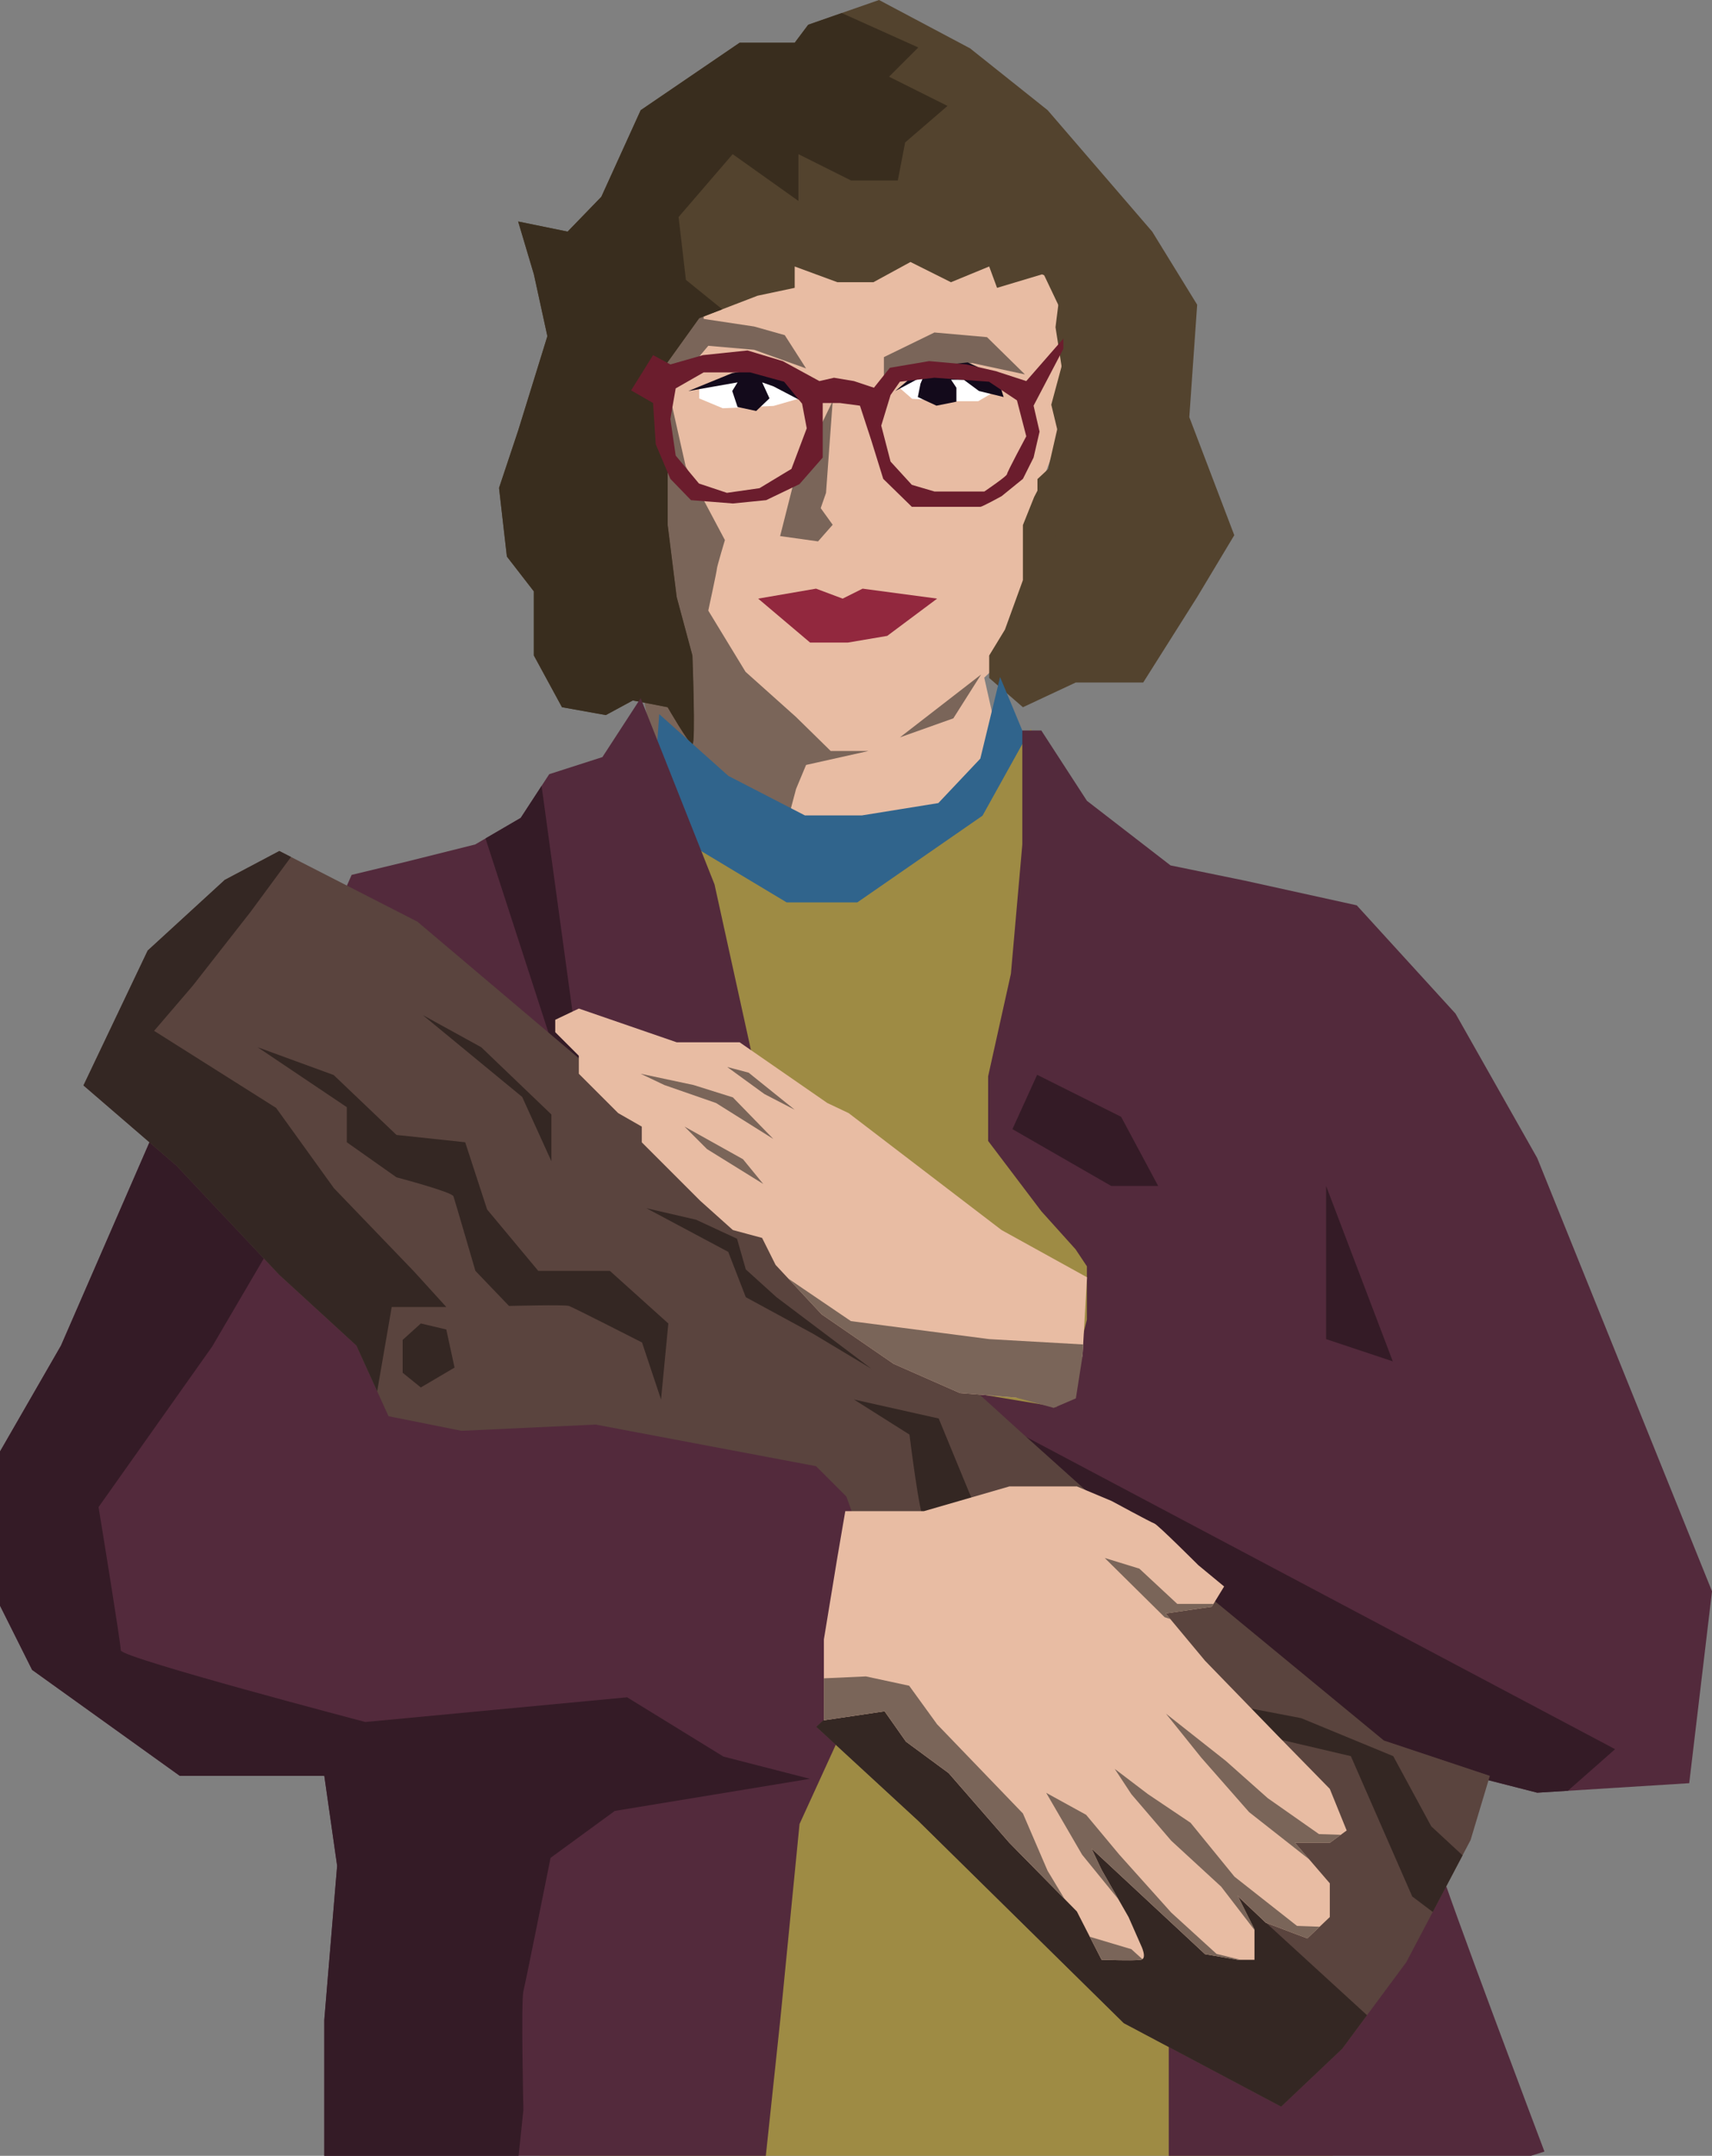 <svg xmlns="http://www.w3.org/2000/svg" width="653.574" height="822.907" viewBox="0 0 653.574 822.907">
  <rect x="0" y="0" width="653.574" height="822.907" fill="#808080" stroke="none"/>
  <g id="The_Log_Lady" data-name="The Log Lady" transform="translate(-81.165 -144.094)">
    <g id="Head">
      <path id="Vereinigungsmenge_1" data-name="Vereinigungsmenge 1" d="M-3469.566,2425.933l33.116-62.666-3.377-2.251-17.915-46.2v-43.375L-3470,2213.918l45.261-44.318,88.635-6.6,27.345,37.716,6.6,13.2v50.918l-12.258,32.06v17.916l-14.145,41.489-3.22,3.042,5.83,25.972-26.837,56.576-47.872,16.682Z" transform="translate(3788.687 -1956.577)" fill="#e8bca3"/>
      <path id="Pfad_33" data-name="Pfad 33" d="M3819.8-1910.373v13.2l19.279,2.9,11.682,3.3,8.127,12.7-19.809-7.111-17.523-1.524-14.983,17.777,6.349,28.189,14.984,28.189s-3.048,10.158-3.048,10.92-3.3,16-3.3,16l14.222,23.364,19.3,17.269,13.206,12.952h14.476l-23.872,5.333-3.81,9.142-3.047,11.428-51.3-25.9-17.777-93.457,14.476-106.662Z" transform="translate(-3470 2163)" fill="#7a6559"/>
      <path id="Pfad_34" data-name="Pfad 34" d="M3888.6-1882.591l19.3-9.4,20.063,1.778,14.476,14.222-20.062-4.317-23.618,1.524-10.158,5.333Z" transform="translate(-3470 2163)" fill="#7a6559"/>
      <path id="Pfad_35" data-name="Pfad 35" d="M3869.05-1865.829l-2.54,35.046-2.032,5.841,4.571,6.349-5.587,6.349-14.476-2.032,5.333-21.079Z" transform="translate(-3470 2163)" fill="#7a6559"/>
      <path id="Pfad_46" data-name="Pfad 46" d="M3819.74-1871.175l12.923-3.456h9.768l9.016,4.658,4.959,3.156-9.918,2.855-19.385.9-9.016-3.757v-4.358Z" transform="translate(-3470 2163)" fill="#fff"/>
      <path id="Pfad_47" data-name="Pfad 47" d="M3894.725-1870.724l4.658,4.057,14.125.9h11.12l6.161-3.607-8.716-7.363-8.565-1.5-11.571,2.855Z" transform="translate(-3470 2163)" fill="#fff"/>
      <path id="Pfad_37" data-name="Pfad 37" d="M3892.923-1869.639l10.92-9.142,16.761-1.778,11.174,5.079,2.54,8.127-9.4-2.286-5.841-4.317h-4.825l2.032,3.047v5.333l-7.619,1.524-7.111-3.3,1.016-5.079,1.27-3.047Z" transform="translate(-3470 2163)" fill="#130a1b"/>
      <path id="Pfad_38" data-name="Pfad 38" d="M3813.942-1869.639l16.761-6.857s11.936-2.032,13.206-2.032,10.158,5.587,10.158,5.587l4.063,7.619-11.682-6.1-4.317-1.524,2.793,6.095-5.079,4.825-7.111-1.524-2.032-6.1,2.032-3.3Z" transform="translate(-3470 2163)" fill="#130a1b"/>
      <path id="Pfad_39" data-name="Pfad 39" d="M3840.607-1790.4l22.094-3.809,10.158,3.809,7.619-3.809,28.443,3.809-19.047,14.222-14.983,2.54h-14.476Z" transform="translate(-3470 2163)" fill="#92283e"/>
      <path id="Pfad_43" data-name="Pfad 43" d="M3818.066-1897.445l22.318-8.584,14.163-3v-8.155l16.309,6.009h13.734l14.163-7.725,15.451,7.725,14.593-6.009,3,8.155,17.168-5.15,7.3,3-2.146,17.168,3.863,24.893-6.867,30.043-5.15,9.871-4.292,10.73v21.03l-6.867,18.884-6.009,9.871v8.584l12.876,11.159,20.172-9.442H3987.6l20.6-32.618,14.163-23.605-17.168-45.065,3-42.919-17.167-27.9-39.915-46.352-29.614-23.605-34.764-18.455-27.039,9.442-5.15,6.867h-21.03l-37.769,25.751-15.022,33.047-12.876,13.3-18.884-3.863,6.009,20.172,5.15,23.605-11.159,36.052-7.3,21.889,3,26.181,10.3,13.3v24.464l10.73,19.743,16.739,3,10.3-5.579,13.3,2.575s8.155,14.163,9.442,14.163,0-33.906,0-33.906l-6.009-22.318-3.433-27.468v-22.747L3803.9-1877.7Z" transform="translate(-3470 2163)" fill="#53432e"/>
      <path id="Schnittmenge_2" data-name="Schnittmenge 2" d="M-3380.353,2446.65l-13.3-2.575-10.3,5.58-16.738-3.005-10.73-19.742v-24.464l-10.3-13.3-3-26.181,7.3-21.888,11.158-36.052-5.15-23.605-6.008-20.172,18.884,3.863,12.875-13.305,15.022-33.047,37.769-25.752h21.03l5.151-6.867,12.788-4.466,29.227,13.136-11.159,11.159,22.318,11.158-16.18,13.949-2.79,14.507h-17.854l-20.086-10.044v17.855l-25.107-17.855-20.644,23.992,2.79,23.991,13.887,11.242-8.821,3.393-14.163,19.742,2.146,36.481v22.747l3.434,27.468,6.009,22.318s1.287,33.906,0,33.906S-3380.353,2446.65-3380.353,2446.65Z" transform="translate(3716.403 -2032.596)" fill="#392d1e"/>
      <path id="Ausschluss_2" data-name="Ausschluss 2" d="M-3336.673,2233.094h-26.159l-10.92-10.668-4.571-14.729-4.317-13.2-7.617-1.017h-6.6V2214.3l-8.888,10.157-12.7,6.095-12.7,1.271-16-1.271-7.873-8.127-5.586-13.2-1.016-15.746-8.38-4.825,8.38-13.459,6.6,3.555,12.445-3.555,17.013-1.777,13.46,4.063,13.968,7.62,5.587-1.271,7.619,1.271,7.619,2.538,6.094-7.617,14.983-2.541,14.223,1.27,11.173,2.541,11.683,3.81,19.3-22.1-16.507,31.492,2.285,9.9-2.285,9.905-4.063,8.125-8.127,6.6C-3328.619,2229.07-3335.923,2233.094-3336.673,2233.094Zm-105.646-51.3-10.667,6.1-2.031,11.682,2.031,13.967,8.888,10.667,10.667,3.556,12.443-1.779,12.191-7.365,5.84-15.492-1.777-9.4-6.858-8.38-12.952-3.557Zm88.123,2.032-13.205,1.524-3.556,5.08-3.555,11.682,3.555,13.713,8.127,8.888,8.635,2.54h19.047c.086-.058,8.635-5.854,8.635-6.6s7.291-14.339,7.365-14.476l-3.555-13.714-10.667-7.111-20.824-1.524Z" transform="translate(3792.102 -1895.543)" fill="#6b1d2d"/>
      <path id="Pfad_48" data-name="Pfad 48" d="M424.725,425.557l30.982-23.992-10.6,16.738Z" fill="#7a6559"/>
      <path id="Pfad_150" data-name="Pfad 150" d="M477.224,243.769l9.9,20.8v16.837l-4.622,17.168,4.622,19.149-9.9,9.244v22.45l15.847-1.651,15.517-57.776-5.282-49.522-26.082,1.651Z" fill="#53432e"/>
    </g>
    <g id="Body">
      <path id="Pfad_60" data-name="Pfad 60" d="M3802.831-1746.3l26.4,23.573,29.231,15.087h21.687l29.231-4.715,16.03-16.973,7.543-31.117s22.63,53.747,22.63,56.576-52.8,96.179-52.8,96.179l-106.551-44.318Z" transform="translate(-3470 2163)" fill="#30648c"/>
      <path id="Differenzmenge_4" data-name="Differenzmenge 4" d="M-2994,2804.648h-302.85l39.172-511.55,55.161,33.1h26.969l47.806-33.1,18.387-33.1,71.1,142.194c.07.669,7.206,69.248,16.37,154.418,8.258,76.745,19.8,182.074,27.888,248.035Z" transform="translate(3584 -1837.647)" fill="#9e8b44"/>
      <path id="Pfad_55" data-name="Pfad 55" d="M3941.444-1740.067v43.52l-4.352,49.322-8.7,39.168v24.661l20.309,26.837,13.056,14.507,4.352,6.528v20.309l-4.352,17.408-7.253,15.957-17.408-2.9-17.408-2.9-21.76,9.429,208.9,135.637,31.189,7.979,58.026-3.627,8.7-73.258-66.73-165.375-31.189-55.125-37.717-41.344-42.794-9.429-28.288-5.8-31.915-24.661-17.408-26.837Z" transform="translate(-3470 2163)" fill="#532a3c"/>
      <path id="Pfad_56" data-name="Pfad 56" d="M3795.752-1752.4l-14.606,22.485-20.309,6.528-10.88,16.683-17.408,10.155-26.112,6.528-21.035,5.077-7.979,18.133,42.069,31.189,23.936,21.76,118.954,107.349-38.442-174.8Z" transform="translate(-3470 2163)" fill="#532a3c"/>
      <path id="Differenzmenge_6" data-name="Differenzmenge 6" d="M-3194.647,2673.486h-168.547v-51.871l4.9-58.839-4.9-34.323h-55.161L-3474.742,2488-3487,2463.485v-58.838l23.291-40.452L-3418.355,2260l139.309,125.486,20.713-14.859,94.422,15.517-9.744,24.453,16.4,6.307-4.9,34.323v52.709l-19.613,42.9-7.355,74.775-5.518,51.871Z" transform="translate(3568.165 -1706.486)" fill="#532a3c"/>
      <path id="Differenzmenge_7" data-name="Differenzmenge 7" d="M-2918.363,2371.937h-138.28v-94.775L-2953.674,2260c2.406,9.622,40.071,109.317,40.451,110.323l-5.14,1.614Z" transform="translate(3584 -1404.937)" fill="#532a3c"/>
      <path id="Differenzmenge_5" data-name="Differenzmenge 5" d="M-3289.022,2673.485h-74.171v-51.872l4.9-58.838-4.9-34.323h-55.161L-3474.741,2488-3487,2463.484v-58.838l23.29-40.451L-3418.355,2260l48.2,43.417L-3406,2364.571l-43.376,61.291.012.073c.867,5.309,8.475,51.946,8.475,54.616,0,1.461,25.382,8.818,46.675,14.733,23.052,6.4,46.441,12.55,46.675,12.612l99.951-9.429,36.774,22.631,33,8.486-74.492,12.258-24.516,17.916-.047.239c-1.574,7.863-9.469,47.262-10.324,50.679-.928,3.712-.01,44.846,0,45.261l-1.828,17.548Z" transform="translate(3568.165 -1706.485)" fill="#341b26"/>
      <path id="Schnittmenge_5" data-name="Schnittmenge 5" d="M-3374.8,2327.888l-36.115-111.351,13.443-7.842,7.967-12.215,18.454,134.792Z" transform="translate(3677.424 -1752.398)" fill="#341b26"/>
      <path id="Pfad_63" data-name="Pfad 63" d="M3947.1-1608.636l32.06,16.03,14.144,26.4h-17.916l-37.717-21.687Z" transform="translate(-3470 2163)" fill="#341b26"/>
      <path id="Pfad_64" data-name="Pfad 64" d="M4057.421-1566.2v58.462l25.459,8.486Z" transform="translate(-3470 2163)" fill="#341b26"/>
      <path id="Vereinigungsmenge_3" data-name="Vereinigungsmenge 3" d="M-3351.328,2241.839s1-.042,2.6-.1L-3470,2163h31.118l234.789,124.466-18.022,15.878-11.713.732-24.95-6.383-.439,4.562-30.044,14.2Z" transform="translate(3901.836 -1475.683)" fill="#341b26"/>
    </g>
    <g id="The_Log" data-name="The Log">
      <path id="Differenzmenge_2" data-name="Differenzmenge 2" d="M-3012.775,2642.291h0l-60.065-31.871-78.451-77.226-38.943-35.888,11.492-10.642,6.438-59.228-6.438-18.026-11.587-11.588-84.121-15.88-51.215,2.377-27.884-5.577-12.258-26.968-29.419-26.968-39.226-41.677L-3470,2252.484l24.516-51.485,29.419-26.968,20.839-11.032,52.709,26.968,95.613,80.9,68.645,53.935,66.193,60.064,47.806,42.9,90.71,74.774,40.451,13.484-7.355,24.516-24.516,46.581-24.516,33.1-23.29,22.065Z" transform="translate(3583.028 -1694.063)" fill="#5a443e"/>
      <path id="Schnittmenge_13" data-name="Schnittmenge 13" d="M-3321.678,2377.606l-29.419-26.968-39.226-41.677-35.548-30.645,24.516-51.483,29.419-26.968,20.839-11.033,4.451,2.277-15.483,21.013-22.064,28.194-14.709,17.161,46.58,29.419,22.064,30.645,30.645,31.871,12.258,13.484h-20.839l-5.547,32.172Z" transform="translate(3538.899 -1719.896)" fill="#342723"/>
      <path id="Pfad_82" data-name="Pfad 82" d="M3721.544-1511.418l-9.724-2.3-6.933,6.273v12.546l6.933,5.612,12.875-7.593Z" transform="translate(-3470 2163)" fill="#342723"/>
      <path id="Differenzmenge_1" data-name="Differenzmenge 1" d="M-3106.607,2423.35h0l-60.065-31.872-78.451-77.225-38.943-35.889,11.493-10.641,3.439-31.637,29.765.846,165.555,151.526-9.5,12.827-23.29,22.065Z" transform="translate(3676.86 -1475.122)" fill="#342723"/>
      <path id="Pfad_90" data-name="Pfad 90" d="M3649.523-1619.159l34.035,22.876v13.391l18.97,13.391s21.2,5.579,21.76,7.253,8.369,28.455,8.369,28.455l12.833,13.391s21.2-.558,22.876,0,27.9,13.949,27.9,13.949l7.253,21.76,2.79-29.013-22.318-20.086h-27.339l-19.528-23.434-8.369-25.665-26.223-2.79-23.992-22.876Z" transform="translate(-3470 2163)" fill="#342723"/>
      <path id="Pfad_91" data-name="Pfad 91" d="M3712.571-1631.433l37.94,31.245,11.159,24.55v-17.854l-26.781-25.665Z" transform="translate(-3470 2163)" fill="#342723"/>
      <path id="Pfad_92" data-name="Pfad 92" d="M3877.165-1484.694l21.2,13.391s3.906,31.8,5.58,32.361,33.477,24.55,33.477,24.55l-16.18-34.593-11.717-28.455Z" transform="translate(-3470 2163)" fill="#342723"/>
      <path id="Pfad_93" data-name="Pfad 93" d="M3797.937-1557.708l31.245,16.662,6.7,17.3,25.666,13.949,22.318,13.391-36.266-27.339-11.717-10.6-3.348-11.717-15.623-7.253Z" transform="translate(-3470 2163)" fill="#342723"/>
      <path id="Schnittmenge_14" data-name="Schnittmenge 14" d="M-2962.728,2562.071l-23.434-53.562-45.193-10.6-35.15-30.129,35.15,21.2,26.223,5.021,35.15,14.507,14.507,26.781,11.957,11.082-11.376,21.615Z" transform="translate(3583.029 -1694.063)" fill="#342723"/>
    </g>
    <g id="Hand_1" data-name="Hand 1">
      <path id="Pfad_49" data-name="Pfad 49" d="M3966.141-1531.348l-32.618-18.026-58.37-44.636-8.155-3.863-33.477-23.176h-24.035l-37.339-12.876-9.013,4.292v4.721l9.013,9.013v6.867l15.021,15.022,9.013,5.15v6.009l22.318,22.318,12.447,11.159,11.159,3,5.15,10.3,17.6,18.884,27.468,18.884,25.322,11.159,21.459,1.717h18.329l6.994-15.88Z" transform="translate(-3470 2163)" fill="#e8bca3"/>
      <path id="Pfad_50" data-name="Pfad 50" d="M3795.752-1609.032l9.013,4.292,19.743,6.867,21.889,13.734-15.451-15.88-15.021-4.721Z" transform="translate(-3470 2163)" fill="#7a6559"/>
      <path id="Pfad_51" data-name="Pfad 51" d="M3828.8-1611.607l14.163,10.3,11.588,6.009-17.6-14.163Z" transform="translate(-3470 2163)" fill="#7a6559"/>
      <path id="Pfad_52" data-name="Pfad 52" d="M3821.075-1580.276l21.459,13.3-7.725-9.442-22.318-12.446Z" transform="translate(-3470 2163)" fill="#7a6559"/>
      <path id="Schnittmenge_3" data-name="Schnittmenge 3" d="M-3294.031,2311.5l-21.46-1.717-25.322-11.158-27.468-18.885-12.692-13.62,23.851,16.195,52.791,6.867,35.873,2.039-.251,4.4-2.538,16.177-8.456,3.636Z" transform="translate(3763.134 -1633.925)" fill="#7a6559"/>
    </g>
    <g id="Hand_2" data-name="Hand 2">
      <path id="Pfad_69" data-name="Pfad 69" d="M3873.859-1442.075H3903.9l32.618-9.442h25.751l13.3,5.579s15.021,8.155,16.309,8.584,16.739,15.88,16.739,15.88l9.871,8.155-4.721,7.725-17.6,2.575,15.021,18.026,27.9,28.756,19.743,20.172,6.438,15.88-6.438,4.721h-13.3l13.3,15.451v12.876l-8.584,8.155-15.88-6.009-10.73-10.3,6.438,12.876v11.588h-6.438l-12.447-2.146-43.348-40.344,3.863,8.155,10.3,18.026,4.721,10.73s2.575,5.15,0,5.579-15.022,0-15.022,0l-9.442-18.455-25.751-26.181-23.176-26.61-16.309-12.017-8.155-11.588-23.176,3.433v-30.9l5.15-31.331Z" transform="translate(-3470 2163)" fill="#e8bca3"/>
      <path id="Schnittmenge_9" data-name="Schnittmenge 9" d="M-3301.329,2329.525l-10.73-10.3,6.438,12.876v.237l-12.725-16.561-19.047-17.523-15.237-17.777-6.35-9.651,12.7,9.651,16.253,10.92,16.762,20.57,23.872,18.793,8.642.313-4.7,4.461Z" transform="translate(3865.705 -1451.517)" fill="#7a6559"/>
      <path id="Schnittmenge_10" data-name="Schnittmenge 10" d="M-3307.679,2287.333l-18.285-20.824-13.459-16.762,22.856,18.031,16,14.221,19.554,13.714,8.335.269-4.186,3.07h-13.3l5.455,6.336Z" transform="translate(3865.705 -1451.517)" fill="#7a6559"/>
      <path id="Schnittmenge_11" data-name="Schnittmenge 11" d="M-3339.932,2212.924l-22.856-22.6,13.206,4.063,14.476,13.459h13.836l-.659,1.079-17.6,2.575,1.794,2.153Z" transform="translate(3865.705 -1451.517)" fill="#7a6559"/>
      <path id="Schnittmenge_8" data-name="Schnittmenge 8" d="M-3312.059,2343.688l-12.446-2.146-43.349-40.344,3.863,8.155,6.479,11.337-13.911-17.1-13.714-23.618,15.238,8.381,12.7,15.237,19.808,22.1,17.269,15.745,9.173,2.262Z" transform="translate(3865.705 -1451.517)" fill="#7a6559"/>
      <path id="Schnittmenge_7" data-name="Schnittmenge 7" d="M-3329.744,2343.688l-4.488-8.771,15.847,4.73,4.223,3.827a1.394,1.394,0,0,1-.562.213,41.779,41.779,0,0,1-5.039.191C-3324.212,2343.879-3329.744,2343.688-3329.744,2343.688Zm-35.194-44.635-23.176-26.609-16.31-12.018-8.155-11.587-23.176,3.434v-16.025l16.041-.721,16.508,3.555,10.666,14.729,32.761,34.031,9.4,21.84,6.471,10.748Z" transform="translate(3831.458 -1451.517)" fill="#7a6559"/>
    </g>
  </g>
</svg>
